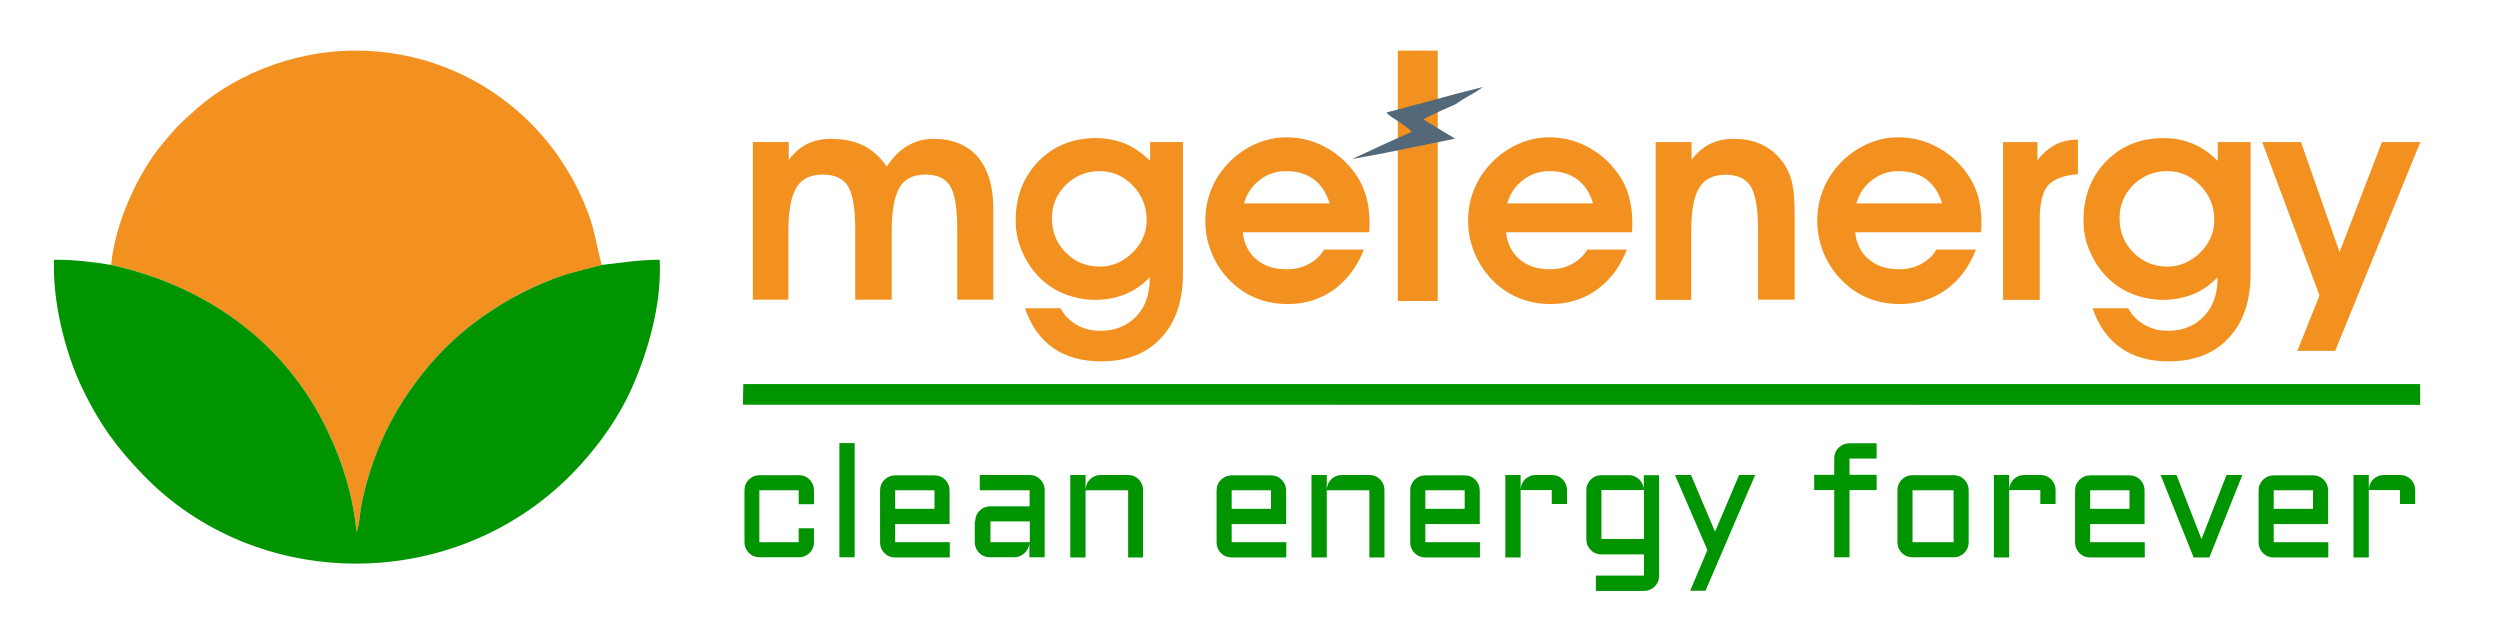 <?xml version="1.0" encoding="utf-8"?>
<!-- Generator: Adobe Illustrator 27.3.1, SVG Export Plug-In . SVG Version: 6.00 Build 0)  -->
<svg version="1.1" id="Layer_1" xmlns="http://www.w3.org/2000/svg" xmlns:xlink="http://www.w3.org/1999/xlink" x="0px" y="0px"
	 viewBox="0 0 1309 337" style="enable-background:new 0 0 1309 337;" xml:space="preserve">
<style type="text/css">
	.st0{fill-rule:evenodd;clip-rule:evenodd;fill:#F39120;}
	.st1{fill-rule:evenodd;clip-rule:evenodd;fill:#009400;}
	.st2{fill:#F39120;}
	.st3{fill-rule:evenodd;clip-rule:evenodd;fill:#536878;}
	.st4{fill:none;}
	.st5{fill:#009400;}
</style>
<path class="st0" d="M58.2,138.7C111,150.3,151,182.1,171.7,226c7.7,16.2,12.9,32.5,15,52.5c1.5-3.6,1.7-9.7,2.5-13.9
	c2.5-13.1,7.1-26.4,12.5-38c7.2-15.4,17.7-29.7,27.1-39.9c16.1-17.5,37.1-31.5,60.4-40.5c9.4-3.6,23.9-6.6,26-7.5
	c-0.7-0.6-3.9-17.5-5.9-23.3c-17.7-52.5-66.2-88.6-122.3-88.9c-36-0.2-68,15-87,33.1c-2.8,2.6-4.9,4.2-7.6,7.2
	c-2.5,2.8-4.6,5.2-7.1,8.2C72.1,90.7,60.2,117,58.2,138.7z"/>
<path class="st1" d="M315.2,138.7c-2.1,0.8-16.6,3.8-26,7.5c-23.2,9-44.3,23-60.4,40.5c-9.4,10.2-19.9,24.5-27.1,39.9
	c-5.5,11.7-10,24.9-12.5,38c-0.8,4.2-1,10.4-2.5,13.9c-2.1-20-7.3-36.3-15-52.5c-20.7-44-60.7-75.7-113.6-87.3
	c-10.3-1.7-19-2.7-29.8-2.7c-0.9,21.9,5.9,48.1,13.8,65.2c9.6,20.6,19.3,33.4,32.4,47c59.2,61.8,162.2,63.1,224.4,0.5
	c11.5-11.6,24.3-27.9,32.5-46.8c7.8-17.9,15.3-43.2,14-65.9C333.8,136.1,326.1,137.5,315.2,138.7z"/>
<polygon class="st1" points="389,211.9 1267.2,212 1267.2,201.1 389.2,201.1 "/>
<path class="st0" d="M1184.5,74.4h20.3L1225,132l22.2-57.6h20.1l-44.6,109.3h-19.8l11.6-29L1184.5,74.4z M1109.8,114.2
	c0,7.2,2.4,13.2,7.3,18.1c4.8,4.8,10.8,7.3,17.8,7.3c6.4,0,12.1-2.5,17.1-7.3c4.9-4.9,7.4-10.6,7.4-17.1c0-7.1-2.4-13-7.3-18.1
	c-4.9-5-10.6-7.5-17.3-7.5c-6.9,0-12.8,2.4-17.7,7.1C1112.3,101.5,1109.8,107.3,1109.8,114.2z M1161.2,74.4h17.2v68.9
	c0,14.3-3.8,25.5-11.5,33.7c-7.6,8.2-18.1,12.2-31.4,12.2c-10,0-18.3-2.3-25-7c-6.7-4.6-11.7-11.6-14.8-20.8h18.6
	c2,3.7,4.9,6.6,8.6,8.7c3.7,2.1,7.8,3.1,12.3,3.1c7.7,0,13.9-2.5,18.7-7.5c4.8-5,7.2-11.6,7.2-19.7v-0.8c-3.7,3.9-7.9,6.8-12.7,8.8
	c-4.7,1.9-10,3-15.6,3c-5.5,0-10.7-1-15.6-2.8c-5-1.9-9.3-4.6-13.1-8.2c-4.1-3.9-7.3-8.6-9.7-14c-2.4-5.4-3.5-10.9-3.5-16.5
	c0-12.5,3.9-22.8,11.8-31c7.9-8.1,18-12.2,30.1-12.2c5.5,0,10.7,1,15.3,2.9c4.7,1.9,9,5,13.1,9V74.4z M1088,91.2
	c-7.4,0.6-12.6,2.5-15.6,5.8c-2.9,3.3-4.4,9.3-4.4,17.9v42.1h-19.2V74.4h18v9.5c2.9-3.7,6.1-6.4,9.5-8.2c3.4-1.7,7.3-2.6,11.7-2.6
	V91.2z M971.4,121.7c0.6,5.9,3,10.6,7.1,14.1c4,3.4,9.3,5.2,15.7,5.2c4.3,0,8.2-0.9,11.6-2.7c3.4-1.8,6.1-4.3,8.1-7.6h20.7
	c-3.5,9-8.7,16-15.7,21c-7,5-15.1,7.5-24.2,7.5c-6.1,0-11.8-1.1-17-3.3c-5.2-2.2-9.8-5.4-13.9-9.7c-3.9-4.1-6.9-8.7-9.1-14.1
	c-2.1-5.3-3.2-10.8-3.2-16.4c0-5.8,1-11.2,3-16.2c2-5.1,4.9-9.6,8.7-13.7c4.2-4.5,9-7.9,14.3-10.3c5.3-2.4,10.8-3.6,16.4-3.6
	c7.1,0,13.8,1.6,20,4.9c6.2,3.2,11.5,7.8,15.8,13.7c2.7,3.6,4.6,7.5,5.9,11.9c1.3,4.4,1.9,9.4,1.9,15.1c0,0.5,0,1.1-0.1,2
	c-0.1,1-0.1,1.6-0.1,2.1H971.4z M1016.9,106.5c-1.7-5.5-4.4-9.7-8.3-12.6c-3.9-2.9-8.8-4.3-14.7-4.3c-5.1,0-9.7,1.6-13.7,4.7
	c-4.1,3.1-6.8,7.2-8.2,12.2H1016.9z M885.7,74.4v9.3c2.8-3.7,6-6.5,9.6-8.3c3.6-1.8,7.8-2.7,12.4-2.7c6,0,11.2,1.1,15.6,3.4
	c4.4,2.2,8.1,5.6,11.1,10.1c1.9,3,3.3,6.4,4.1,10.2c0.8,3.8,1.2,9.4,1.2,16.8v43.7h-19.2v-36.6c0-11.1-1.3-18.6-3.8-22.7
	c-2.6-4.1-7-6.1-13.2-6.1c-6.4,0-11,2.2-13.8,6.8c-2.8,4.5-4.2,12.3-4.2,23.3v35.4h-18.6V74.4H885.7z M788.6,121.7
	c0.6,5.9,3,10.6,7.1,14.1c4,3.4,9.3,5.2,15.7,5.2c4.3,0,8.2-0.9,11.6-2.7c3.4-1.8,6.1-4.3,8.1-7.6h20.7c-3.5,9-8.7,16-15.7,21
	c-7,5-15.1,7.5-24.2,7.5c-6.1,0-11.8-1.1-17-3.3c-5.2-2.2-9.8-5.4-13.9-9.7c-3.9-4.1-6.9-8.7-9.1-14.1c-2.1-5.3-3.2-10.8-3.2-16.4
	c0-5.8,1-11.2,3-16.2c2-5.1,4.9-9.6,8.7-13.7c4.2-4.5,9-7.9,14.3-10.3c5.3-2.4,10.8-3.6,16.4-3.6c7.1,0,13.8,1.6,20,4.9
	c6.2,3.2,11.5,7.8,15.8,13.7c2.7,3.6,4.6,7.5,5.9,11.9c1.3,4.4,1.9,9.4,1.9,15.1c0,0.5,0,1.1-0.1,2c-0.1,1-0.1,1.6-0.1,2.1H788.6z
	 M834.1,106.5c-1.6-5.5-4.4-9.7-8.3-12.6c-3.9-2.9-8.8-4.3-14.7-4.3c-5.1,0-9.7,1.6-13.7,4.7c-4,3.1-6.8,7.2-8.2,12.2H834.1z
	 M650.7,121.7c0.7,5.9,3,10.6,7.1,14.1c4,3.4,9.3,5.2,15.8,5.2c4.3,0,8.2-0.9,11.6-2.7c3.4-1.8,6.1-4.3,8.1-7.6h20.8
	c-3.5,9-8.8,16-15.7,21c-7,5-15.1,7.5-24.2,7.5c-6.1,0-11.8-1.1-17-3.3c-5.2-2.2-9.8-5.4-13.9-9.7c-3.9-4.1-6.9-8.7-9-14.1
	c-2.2-5.3-3.2-10.8-3.2-16.4c0-5.8,1-11.2,3-16.2c2-5.1,4.9-9.6,8.7-13.7c4.2-4.5,9-7.9,14.3-10.3c5.3-2.4,10.8-3.6,16.4-3.6
	c7.2,0,13.8,1.6,20,4.9c6.2,3.2,11.5,7.8,15.8,13.7c2.7,3.6,4.6,7.5,5.9,11.9c1.3,4.4,1.9,9.4,1.9,15.1c0,0.5,0,1.1-0.1,2
	c0,1-0.1,1.6-0.1,2.1H650.7z M696.2,106.5c-1.7-5.5-4.4-9.7-8.3-12.6c-3.9-2.9-8.7-4.3-14.7-4.3c-5.1,0-9.7,1.6-13.7,4.7
	c-4,3.1-6.7,7.2-8.2,12.2H696.2z M550.8,114.2c0,7.2,2.4,13.2,7.3,18.1c4.8,4.8,10.7,7.3,17.8,7.3c6.5,0,12.1-2.5,17.1-7.3
	c4.9-4.9,7.4-10.6,7.4-17.1c0-7.1-2.4-13-7.3-18.1c-4.9-5-10.6-7.5-17.3-7.5c-6.9,0-12.8,2.4-17.6,7.1
	C553.3,101.5,550.8,107.3,550.8,114.2z M602.2,74.4h17.2v68.9c0,14.3-3.8,25.5-11.5,33.7c-7.6,8.2-18.1,12.2-31.4,12.2
	c-10,0-18.3-2.3-25-7c-6.7-4.6-11.7-11.6-14.8-20.8h18.6c2,3.7,4.8,6.6,8.5,8.7c3.7,2.1,7.8,3.1,12.4,3.1c7.6,0,13.9-2.5,18.7-7.5
	c4.8-5,7.1-11.6,7.1-19.7v-0.8c-3.7,3.9-7.9,6.8-12.7,8.8c-4.7,1.9-10,3-15.6,3c-5.5,0-10.7-1-15.6-2.8c-5-1.9-9.3-4.6-13.1-8.2
	c-4.1-3.9-7.3-8.6-9.7-14c-2.4-5.4-3.5-10.9-3.5-16.5c0-12.5,4-22.8,11.9-31c7.9-8.1,17.9-12.2,30.1-12.2c5.5,0,10.6,1,15.3,2.9
	c4.6,1.9,9,5,13.1,9V74.4z M413,74.4v9.3c2.8-3.7,6-6.5,9.6-8.3c3.6-1.8,7.8-2.7,12.4-2.7c6.7,0,12.4,1.2,17.1,3.5
	c4.7,2.4,8.8,6,12.2,11c3.3-4.9,6.9-8.6,11-10.9c4-2.4,8.5-3.6,13.4-3.6c10.1,0,17.8,3.2,23.3,9.5c5.4,6.4,8.1,15.5,8.1,27.3v47.4
	h-18.9v-36.6c0-11.2-1.2-18.8-3.7-22.9c-2.5-4-6.8-6-12.9-6c-6.4,0-10.9,2.2-13.6,6.8c-2.7,4.5-4.1,12.3-4.1,23.3v35.4h-19.1v-36.6
	c0-11.2-1.3-18.8-3.8-22.8c-2.5-4-6.9-6.1-13.2-6.1c-6.4,0-11,2.2-13.8,6.8c-2.8,4.5-4.2,12.3-4.2,23.3v35.4h-18.6V74.4H413z"/>
<g>
	<path class="st2" d="M752.8,157.6h-20.9V80V63.3V26.5h20.9v36.8V80V157.6z"/>
</g>
<path class="st3" d="M742,54.6l-16,4.3c1.1,1.8,4.6,3.4,6.6,5c2.4,1.9,5.1,3.2,6.6,5.1l-13.6,6.1l-17.7,8.2l17.7-3.3l16.5-3.4V54.6z
	 M762.5,49.1l-20.2,5.5l-0.2,0.1v22l0.2-0.1l19.6-4l-16.6-10c1.5-1.3,15.3-7.4,17-8.1c1.5-1.3,5.1-3.3,7-4.4c2.5-1.5,5-2.8,7-4.5
	L762.5,49.1z"/>
<rect x="-8" class="st4" width="1317" height="327"/>
<g>
	<path class="st5" d="M397.6,256.7v27.2h20.6v-7.3h8v7.3c0,1.1-0.2,2.1-0.6,3.1c-0.4,1-1,1.8-1.7,2.5c-0.7,0.7-1.6,1.3-2.5,1.7
		c-1,0.4-2,0.6-3.1,0.6h-20.6c-1.1,0-2.1-0.2-3.1-0.6c-1-0.4-1.8-1-2.5-1.7c-0.7-0.7-1.3-1.6-1.7-2.5c-0.4-1-0.6-2-0.6-3.1v-27.2
		c0-1.1,0.2-2.2,0.6-3.1c0.4-1,1-1.8,1.7-2.5c0.7-0.7,1.6-1.3,2.5-1.7c1-0.4,2-0.6,3.1-0.6h20.6c1.1,0,2.2,0.2,3.1,0.6
		c1,0.4,1.8,1,2.5,1.7c0.7,0.7,1.3,1.6,1.7,2.5c0.4,1,0.6,2,0.6,3.1v7.3h-8v-7.3H397.6z"/>
	<path class="st5" d="M447.5,232v59.8h-8V232H447.5z"/>
	<path class="st5" d="M497.3,274.4h-28.6v9.5h28.6v8h-28.6c-1.1,0-2.1-0.2-3.1-0.6c-1-0.4-1.8-1-2.5-1.7c-0.7-0.7-1.3-1.6-1.7-2.5
		c-0.4-1-0.6-2-0.6-3.1v-27.2c0-1.1,0.2-2.2,0.6-3.1c0.4-1,1-1.8,1.7-2.5c0.7-0.7,1.6-1.3,2.5-1.7c1-0.4,2-0.6,3.1-0.6h20.6
		c1.1,0,2.2,0.2,3.1,0.6c1,0.4,1.8,1,2.5,1.7c0.7,0.7,1.3,1.6,1.7,2.5c0.4,1,0.6,2,0.6,3.1V274.4z M468.7,256.7v9.7h20.6v-9.7H468.7
		z"/>
	<path class="st5" d="M510.6,273c0-1.1,0.2-2.1,0.6-3.1c0.4-1,1-1.8,1.7-2.5c0.7-0.7,1.6-1.3,2.5-1.7c1-0.4,2-0.6,3.1-0.6h20.6v-8.4
		h-26.1v-8h26.1c1.1,0,2.2,0.2,3.1,0.6c1,0.4,1.8,1,2.5,1.7c0.7,0.7,1.3,1.6,1.7,2.5c0.4,1,0.6,2,0.6,3.1v35.2h-8v-7.3
		c-0.1,1-0.4,1.9-0.8,2.8c-0.5,0.9-1,1.7-1.8,2.3c-0.7,0.7-1.5,1.2-2.5,1.6c-0.9,0.4-1.9,0.6-2.9,0.6h-12.7c-1.1,0-2.1-0.2-3.1-0.6
		c-1-0.4-1.8-1-2.5-1.7c-0.7-0.7-1.3-1.6-1.7-2.5c-0.4-1-0.6-2-0.6-3.1V273z M518.6,283.9h20.6V273h-20.6V283.9z"/>
	<path class="st5" d="M598.7,291.9h-8v-35.2h-22.3v35.2h-8v-43.2h8v7.6c0.1-1.1,0.3-2,0.7-3c0.4-0.9,1-1.7,1.7-2.4
		c0.7-0.7,1.5-1.2,2.5-1.6c0.9-0.4,2-0.6,3-0.6h14.3c1.1,0,2.2,0.2,3.1,0.6c1,0.4,1.8,1,2.5,1.7c0.7,0.7,1.3,1.6,1.7,2.5
		s0.6,2,0.6,3.1V291.9z"/>
	<path class="st5" d="M673.5,274.4h-28.6v9.5h28.6v8h-28.6c-1.1,0-2.1-0.2-3.1-0.6c-1-0.4-1.8-1-2.5-1.7c-0.7-0.7-1.3-1.6-1.7-2.5
		c-0.4-1-0.6-2-0.6-3.1v-27.2c0-1.1,0.2-2.2,0.6-3.1c0.4-1,1-1.8,1.7-2.5c0.7-0.7,1.6-1.3,2.5-1.7c1-0.4,2-0.6,3.1-0.6h20.6
		c1.1,0,2.2,0.2,3.1,0.6c1,0.4,1.8,1,2.5,1.7c0.7,0.7,1.3,1.6,1.7,2.5c0.4,1,0.6,2,0.6,3.1V274.4z M644.9,256.7v9.7h20.6v-9.7H644.9
		z"/>
	<path class="st5" d="M725,291.9h-8v-35.2h-22.3v35.2h-8v-43.2h8v7.6c0.1-1.1,0.3-2,0.7-3c0.4-0.9,1-1.7,1.7-2.4
		c0.7-0.7,1.5-1.2,2.5-1.6c0.9-0.4,2-0.6,3-0.6H717c1.1,0,2.2,0.2,3.1,0.6c1,0.4,1.8,1,2.5,1.7c0.7,0.7,1.3,1.6,1.7,2.5
		c0.4,1,0.6,2,0.6,3.1V291.9z"/>
	<path class="st5" d="M774.9,274.4h-28.6v9.5h28.6v8h-28.6c-1.1,0-2.1-0.2-3.1-0.6c-1-0.4-1.8-1-2.5-1.7c-0.7-0.7-1.3-1.6-1.7-2.5
		c-0.4-1-0.6-2-0.6-3.1v-27.2c0-1.1,0.2-2.2,0.6-3.1s1-1.8,1.7-2.5c0.7-0.7,1.6-1.3,2.5-1.7c1-0.4,2-0.6,3.1-0.6h20.6
		c1.1,0,2.2,0.2,3.1,0.6c1,0.4,1.8,1,2.5,1.7c0.7,0.7,1.3,1.6,1.7,2.5c0.4,1,0.6,2,0.6,3.1V274.4z M746.3,256.7v9.7h20.6v-9.7H746.3
		z"/>
	<path class="st5" d="M796.2,256.7v35.2h-8v-43.2h8v7.6c0.1-1.1,0.3-2,0.7-3c0.4-0.9,1-1.7,1.7-2.4c0.7-0.7,1.5-1.2,2.5-1.6
		c0.9-0.4,2-0.6,3-0.6h8.5c1.1,0,2.1,0.2,3.1,0.6c1,0.4,1.8,1,2.5,1.7c0.7,0.7,1.3,1.6,1.7,2.5c0.4,1,0.6,2,0.6,3.1v7.3h-8v-7.3
		H796.2z"/>
	<path class="st5" d="M830.6,256.7c0-1.1,0.2-2.2,0.6-3.1s1-1.8,1.7-2.5c0.7-0.7,1.6-1.3,2.5-1.7c1-0.4,2-0.6,3.1-0.6h14.3
		c1.1,0,2.1,0.2,3,0.6c0.9,0.4,1.8,0.9,2.5,1.6c0.7,0.7,1.3,1.5,1.7,2.4c0.4,0.9,0.7,1.9,0.7,3v-7.6h8v52.7c0,1.1-0.2,2.2-0.6,3.1
		c-0.4,1-1,1.8-1.7,2.5c-0.7,0.7-1.6,1.3-2.5,1.7c-1,0.4-2,0.6-3.1,0.6h-25.2v-8h25.2v-11.1h-22.3c-1.1,0-2.1-0.2-3.1-0.6
		s-1.8-1-2.5-1.7s-1.3-1.6-1.7-2.5s-0.6-2-0.6-3.1V256.7z M860.8,282.2v-25.6h-22.3v25.6H860.8z"/>
	<path class="st5" d="M885,309.3l9-21.3l-17-39.3h8.4l12.6,29.7l12.6-29.7h8.4L893,309.3H885z"/>
	<path class="st5" d="M968.4,240v8.6h14.2v8h-14.2v35.2h-8v-35.2h-10.5v-8h10.5V240c0-1.1,0.2-2.1,0.6-3.1s1-1.8,1.7-2.5
		s1.6-1.3,2.6-1.7c1-0.4,2-0.6,3.1-0.6h14.2v8H968.4z"/>
	<path class="st5" d="M1030.8,283.9c0,1.1-0.2,2.1-0.6,3.1c-0.4,1-1,1.8-1.7,2.5c-0.7,0.7-1.6,1.3-2.5,1.7c-1,0.4-2,0.6-3.1,0.6
		h-21.5c-1.1,0-2.1-0.2-3.1-0.6c-1-0.4-1.8-1-2.5-1.7c-0.7-0.7-1.3-1.6-1.7-2.5c-0.4-1-0.6-2-0.6-3.1v-27.2c0-1.1,0.2-2.2,0.6-3.1
		s1-1.8,1.7-2.5c0.7-0.7,1.6-1.3,2.5-1.7c1-0.4,2-0.6,3.1-0.6h21.5c1.1,0,2.1,0.2,3.1,0.6c1,0.4,1.8,1,2.5,1.7
		c0.7,0.7,1.3,1.6,1.7,2.5c0.4,1,0.6,2,0.6,3.1V283.9z M1001.4,256.7v27.2h21.5v-27.2H1001.4z"/>
	<path class="st5" d="M1052,256.7v35.2h-8v-43.2h8v7.6c0.1-1.1,0.3-2,0.7-3c0.4-0.9,1-1.7,1.7-2.4c0.7-0.7,1.5-1.2,2.5-1.6
		c0.9-0.4,2-0.6,3-0.6h8.5c1.1,0,2.1,0.2,3.1,0.6c1,0.4,1.8,1,2.5,1.7c0.7,0.7,1.3,1.6,1.7,2.5c0.4,1,0.6,2,0.6,3.1v7.3h-8v-7.3
		H1052z"/>
	<path class="st5" d="M1123,274.4h-28.6v9.5h28.6v8h-28.6c-1.1,0-2.1-0.2-3.1-0.6c-1-0.4-1.8-1-2.5-1.7c-0.7-0.7-1.3-1.6-1.7-2.5
		c-0.4-1-0.6-2-0.6-3.1v-27.2c0-1.1,0.2-2.2,0.6-3.1s1-1.8,1.7-2.5c0.7-0.7,1.6-1.3,2.5-1.7c1-0.4,2-0.6,3.1-0.6h20.6
		c1.1,0,2.2,0.2,3.1,0.6c1,0.4,1.8,1,2.5,1.7c0.7,0.7,1.3,1.6,1.7,2.5c0.4,1,0.6,2,0.6,3.1V274.4z M1094.4,256.7v9.7h20.6v-9.7
		H1094.4z"/>
	<path class="st5" d="M1148.6,291.9l-17.3-43.2h8.3l13.1,33.6l13.1-33.6h8.3l-17.3,43.2H1148.6z"/>
	<path class="st5" d="M1219.1,274.4h-28.6v9.5h28.6v8h-28.6c-1.1,0-2.1-0.2-3.1-0.6c-1-0.4-1.8-1-2.5-1.7c-0.7-0.7-1.3-1.6-1.7-2.5
		c-0.4-1-0.6-2-0.6-3.1v-27.2c0-1.1,0.2-2.2,0.6-3.1s1-1.8,1.7-2.5c0.7-0.7,1.6-1.3,2.5-1.7c1-0.4,2-0.6,3.1-0.6h20.6
		c1.1,0,2.2,0.2,3.1,0.6c1,0.4,1.8,1,2.5,1.7c0.7,0.7,1.3,1.6,1.7,2.5c0.4,1,0.6,2,0.6,3.1V274.4z M1190.5,256.7v9.7h20.6v-9.7
		H1190.5z"/>
	<path class="st5" d="M1240.3,256.7v35.2h-8v-43.2h8v7.6c0.1-1.1,0.3-2,0.7-3c0.4-0.9,1-1.7,1.7-2.4c0.7-0.7,1.5-1.2,2.5-1.6
		c0.9-0.4,2-0.6,3-0.6h8.5c1.1,0,2.1,0.2,3.1,0.6c1,0.4,1.8,1,2.5,1.7c0.7,0.7,1.3,1.6,1.7,2.5c0.4,1,0.6,2,0.6,3.1v7.3h-8v-7.3
		H1240.3z"/>
</g>
</svg>
